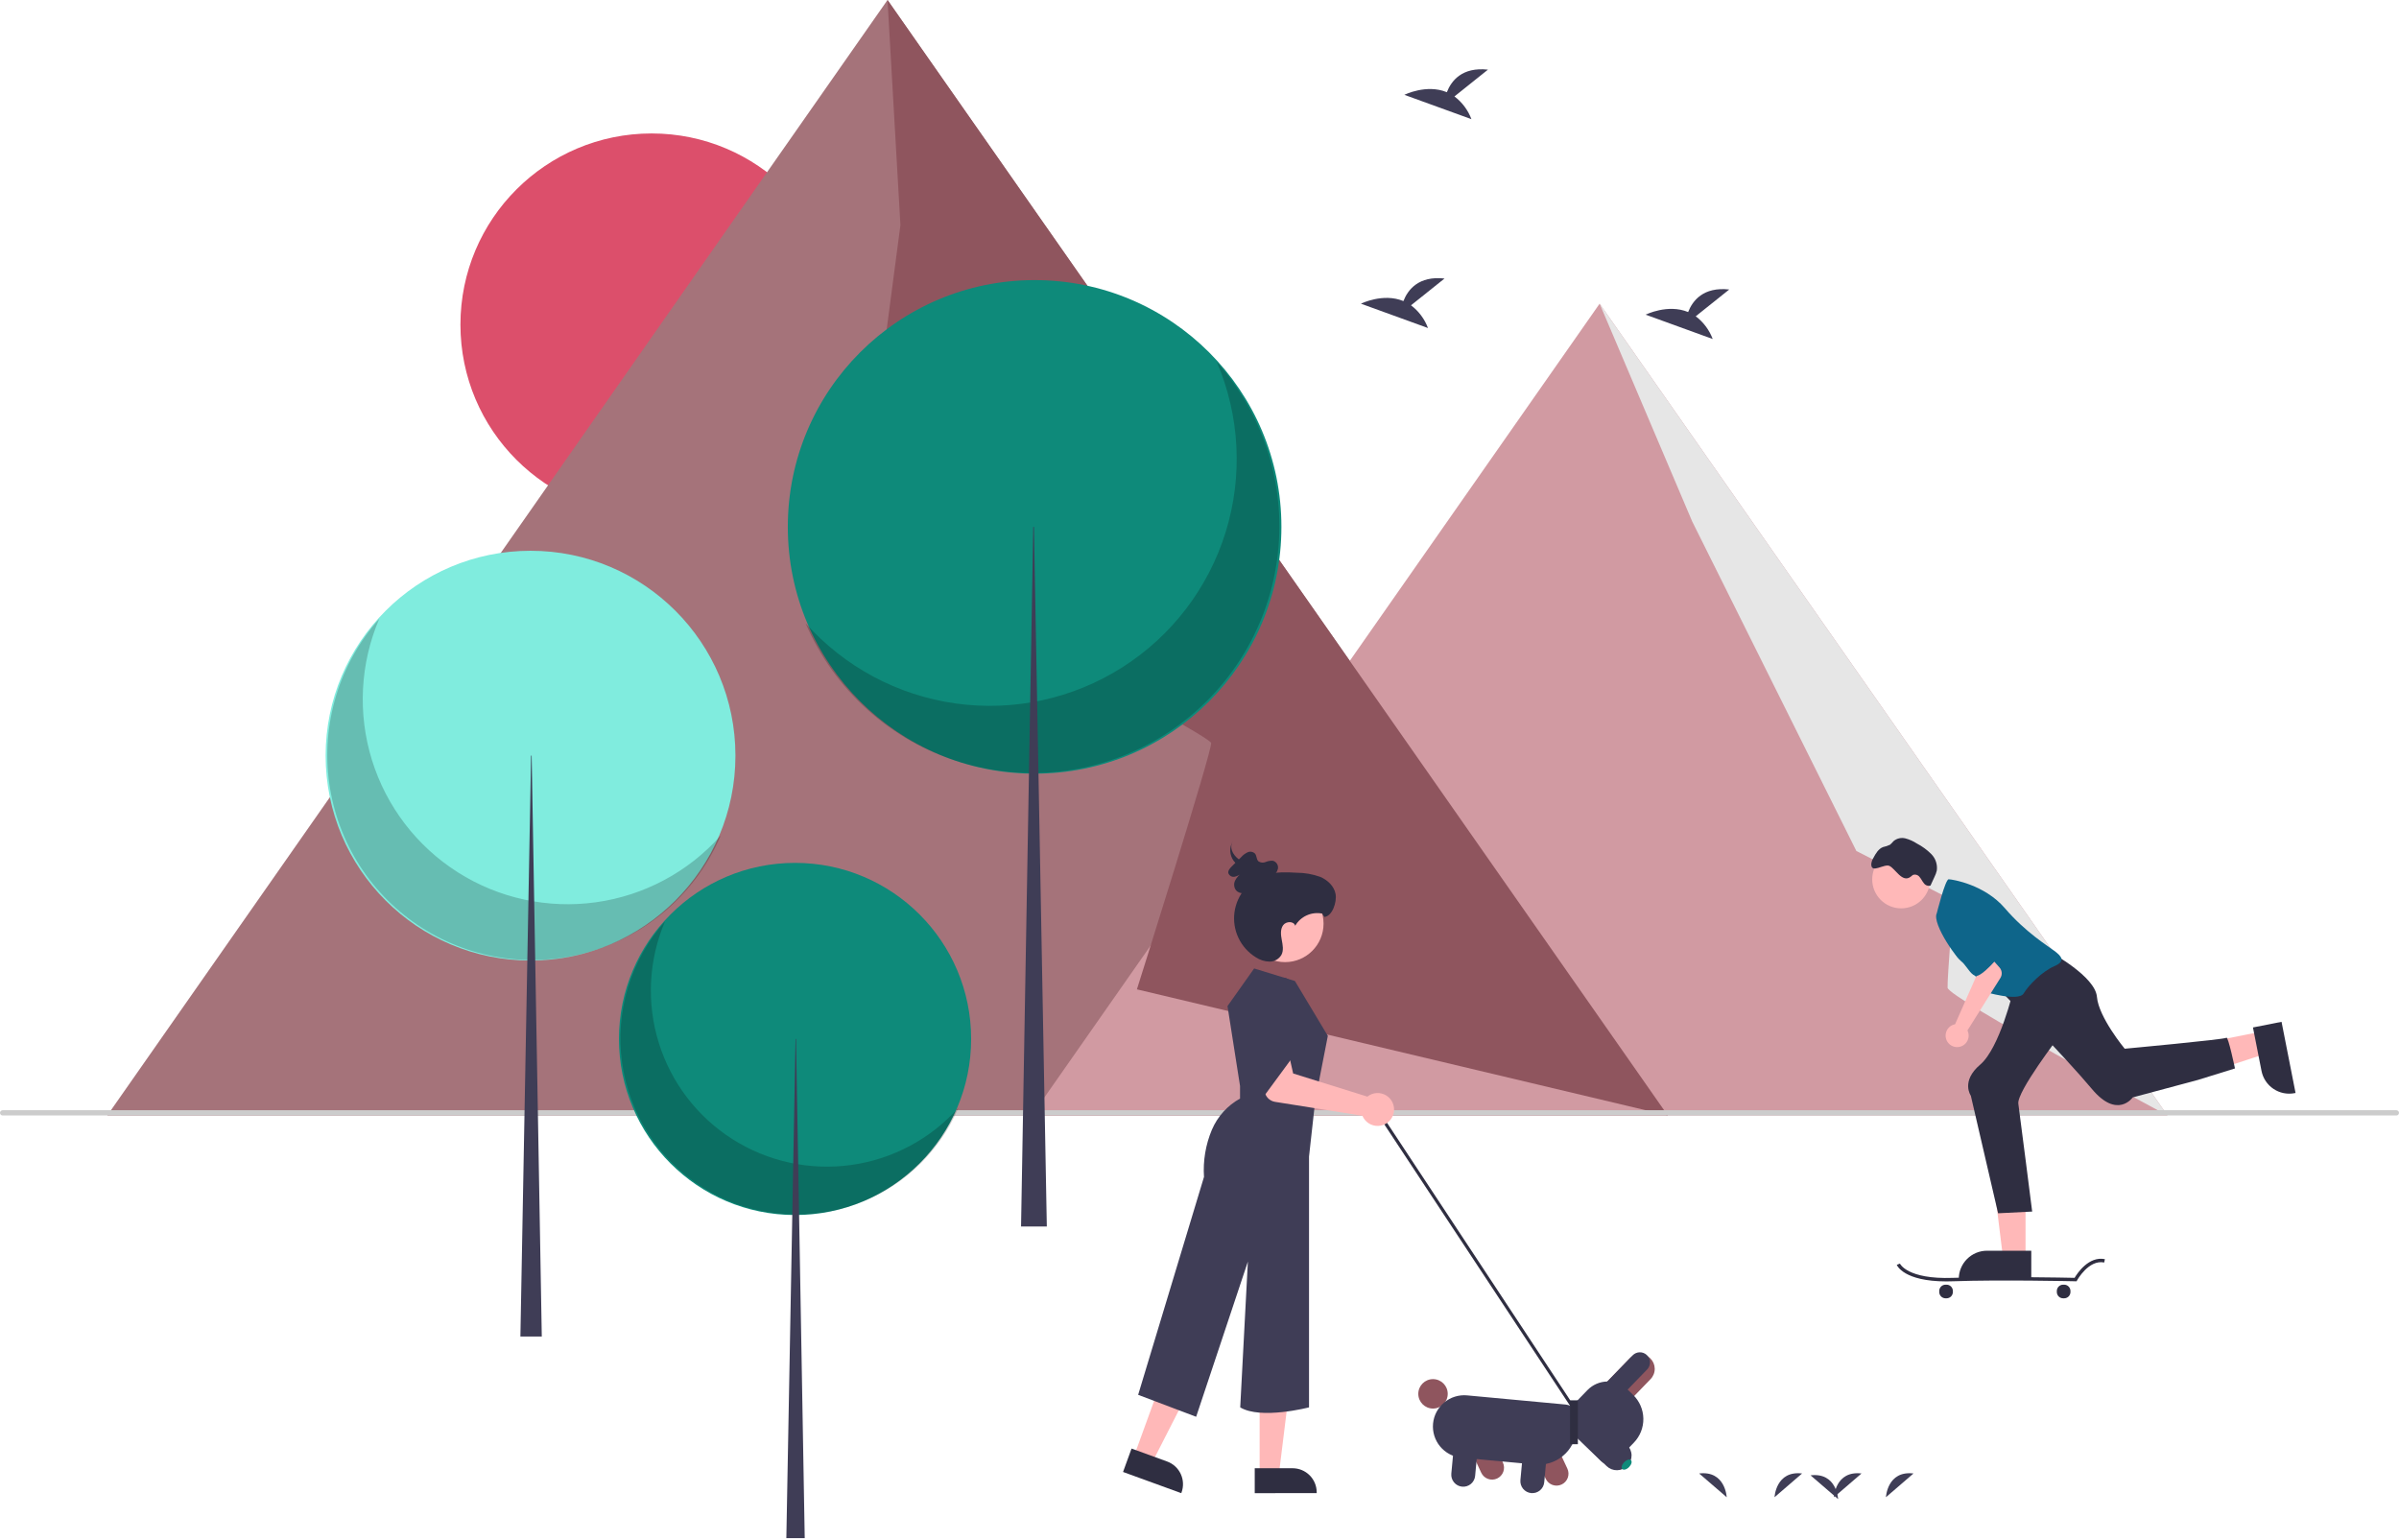<svg width="916" height="588" viewBox="0 0 916 588" fill="none" xmlns="http://www.w3.org/2000/svg">
<g clip-path="url(#clip0)">
<path d="M248.807 196.96C289.124 196.96 321.807 164.277 321.807 123.96C321.807 83.643 289.124 50.96 248.807 50.96C208.49 50.96 175.807 83.643 175.807 123.96C175.807 164.277 208.49 196.96 248.807 196.96Z" fill="#DC4F6B"/>
<path d="M636.807 425.96H40.957L255.127 119.74L338.877 0L402.627 91.14L636.807 425.96Z" fill="#A5737A"/>
<path d="M610.779 115.96L393.956 425.96H827.602L610.779 115.96L393.956 425.96H827.602L610.779 115.96Z" fill="#D19AA2"/>
<path d="M338.877 0L343.807 85.96L327.516 209.655C327.516 209.655 462.083 280.503 462.445 283.731C462.807 286.96 434.098 377.796 434.098 377.796L636.807 425.96L338.877 0Z" fill="#8F555E"/>
<path d="M610.779 115.96L646.13 199.138L708.807 324.96L745.909 343.929C745.909 343.929 743.476 373.392 743.642 377.176C743.807 380.96 827.602 425.96 827.602 425.96L610.779 115.96Z" fill="#E6E6E6"/>
<path d="M915 425.96H1C0.735 425.96 0.48 425.855 0.293 425.667C0.105 425.48 0 425.225 0 424.96C0 424.695 0.105 424.44 0.293 424.253C0.48 424.065 0.735 423.96 1 423.96H915C915.265 423.96 915.52 424.065 915.707 424.253C915.895 424.44 916 424.695 916 424.96C916 425.225 915.895 425.48 915.707 425.667C915.52 425.855 915.265 425.96 915 425.96Z" fill="#CCCCCC"/>
<path d="M202.571 366.789C245.779 366.789 280.807 331.762 280.807 288.553C280.807 245.344 245.779 210.316 202.571 210.316C159.362 210.316 124.334 245.344 124.334 288.553C124.334 331.762 159.362 366.789 202.571 366.789Z" fill="#80ECDE"/>
<path opacity="0.2" d="M144.803 236.297C137.505 253.367 136.515 272.477 142.01 290.21C147.505 307.944 159.126 323.145 174.797 333.099C190.468 343.053 209.168 347.11 227.556 344.546C245.943 341.981 262.819 332.962 275.168 319.1C270.71 329.529 264.038 338.865 255.614 346.46C247.19 354.055 237.215 359.727 226.381 363.084C215.547 366.442 204.113 367.403 192.87 365.903C181.628 364.402 170.846 360.475 161.272 354.394C151.697 348.313 143.56 340.223 137.422 330.684C131.285 321.146 127.295 310.387 125.729 299.154C124.162 287.92 125.057 276.48 128.35 265.627C131.644 254.773 137.258 244.765 144.803 236.297V236.297Z" fill="black"/>
<path d="M202.785 288.553H203.001L206.869 510.366H198.702L202.785 288.553Z" fill="#3F3D56"/>
<path d="M303.571 463.976C340.704 463.976 370.807 433.873 370.807 396.739C370.807 359.606 340.704 329.503 303.571 329.503C266.437 329.503 236.334 359.606 236.334 396.739C236.334 433.873 266.437 463.976 303.571 463.976Z" fill="#0E8A7A"/>
<path opacity="0.2" d="M253.925 351.831C247.654 366.501 246.803 382.924 251.525 398.164C256.247 413.404 266.234 426.468 279.702 435.023C293.17 443.577 309.241 447.064 325.043 444.86C340.845 442.656 355.348 434.905 365.961 422.992C362.13 431.955 356.396 439.978 349.156 446.505C341.917 453.032 333.344 457.907 324.034 460.792C314.723 463.677 304.896 464.504 295.234 463.214C285.572 461.924 276.306 458.55 268.078 453.323C259.85 448.097 252.857 441.145 247.582 432.947C242.308 424.75 238.879 415.504 237.533 405.85C236.186 396.196 236.955 386.364 239.786 377.037C242.616 367.709 247.441 359.109 253.925 351.831V351.831Z" fill="black"/>
<path d="M303.755 396.739H303.94L307.265 587.366H300.246L303.755 396.739Z" fill="#3F3D56"/>
<path d="M395.042 295.43C447.086 295.43 489.277 253.239 489.277 201.195C489.277 149.15 447.086 106.96 395.042 106.96C342.997 106.96 300.807 149.15 300.807 201.195C300.807 253.239 342.997 295.43 395.042 295.43Z" fill="#0E8A7A"/>
<path opacity="0.2" d="M464.622 138.253C473.412 158.815 474.604 181.832 467.986 203.191C461.368 224.551 447.37 242.861 428.494 254.851C409.619 266.84 387.095 271.726 364.948 268.638C342.801 265.549 322.474 254.685 307.599 237.989C312.968 250.551 321.005 261.795 331.152 270.943C341.298 280.091 353.313 286.924 366.362 290.967C379.412 295.011 393.184 296.169 406.726 294.362C420.267 292.554 433.254 287.824 444.786 280.5C456.318 273.175 466.12 263.431 473.512 251.942C480.904 240.453 485.71 227.494 487.597 213.963C489.484 200.433 488.406 186.654 484.439 173.581C480.472 160.508 473.71 148.454 464.622 138.253V138.253Z" fill="black"/>
<path d="M394.783 201.195H394.524L389.864 468.366H399.702L394.783 201.195Z" fill="#3F3D56"/>
<path d="M538.763 116.587L551.558 106.354C541.618 105.257 537.534 110.678 535.862 114.969C528.097 111.745 519.644 115.97 519.644 115.97L545.244 125.264C543.952 121.815 541.704 118.805 538.763 116.587V116.587Z" fill="#3F3D56"/>
<path d="M555.346 36.829L568.141 26.595C558.202 25.499 554.117 30.92 552.446 35.21C544.681 31.986 536.227 36.212 536.227 36.212L561.827 45.505C560.536 42.056 558.288 39.046 555.346 36.829V36.829Z" fill="#3F3D56"/>
<path d="M647.474 120.781L660.269 110.548C650.329 109.451 646.245 114.872 644.574 119.163C636.808 115.938 628.355 120.164 628.355 120.164L653.955 129.458C652.663 126.008 650.415 122.999 647.474 120.781V120.781Z" fill="#3F3D56"/>
<path d="M677.562 571.734C677.562 571.734 678.052 561.476 688.088 562.668Z" fill="#3F3D56"/>
<path d="M720.099 571.734C720.099 571.734 720.589 561.476 730.625 562.668Z" fill="#3F3D56"/>
<path d="M700.249 571.734C700.249 571.734 700.738 561.476 710.775 562.668Z" fill="#3F3D56"/>
<path d="M659.3 571.734C659.3 571.734 658.811 561.476 648.774 562.668Z" fill="#3F3D56"/>
<path d="M701.837 572.443C701.837 572.443 701.348 562.185 691.312 563.377Z" fill="#3F3D56"/>
<path d="M526.036 423.357L525.037 424.016L600.242 537.958L601.241 537.299L526.036 423.357Z" fill="#2F2E41"/>
<path d="M480.961 563.067L488.299 563.066L491.79 534.76L480.959 534.761L480.961 563.067Z" fill="#FFB8B8"/>
<path d="M479.089 560.671L493.541 560.67H493.542C495.984 560.67 498.327 561.64 500.054 563.368C501.781 565.095 502.751 567.437 502.752 569.88V570.179L479.089 570.18L479.089 560.671Z" fill="#2F2E41"/>
<path d="M432.999 556.043L439.895 558.553L452.858 533.148L442.68 529.444L432.999 556.043Z" fill="#FFB8B8"/>
<path d="M432.059 553.151L445.64 558.094L445.641 558.094C447.936 558.93 449.805 560.643 450.838 562.857C451.87 565.07 451.98 567.604 451.145 569.899L451.043 570.18L428.807 562.087L432.059 553.151Z" fill="#2F2E41"/>
<path d="M478.868 369.821L494.432 374.61L507.002 395.56L502.213 420.102L499.819 441.652V537.425C499.819 537.425 481.399 542.214 473.549 537.425L476.474 481.757L456.721 541.017L434.573 532.637L459.714 449.433C459.309 443.28 460.339 437.117 462.721 431.43C464.878 426.367 468.665 422.169 473.481 419.504V414.715L468.692 384.187L478.868 369.821Z" fill="#3F3D56"/>
<path d="M490.665 367.404C498.784 367.404 505.367 360.822 505.367 352.702C505.367 344.583 498.784 338.001 490.665 338.001C482.545 338.001 475.963 344.583 475.963 352.702C475.963 360.822 482.545 367.404 490.665 367.404Z" fill="#FFB8B8"/>
<path d="M504.857 348.869C502.867 348.472 500.803 348.706 498.952 349.539C497.102 350.372 495.557 351.761 494.534 353.514C494.029 351.653 491.028 351.749 489.918 353.325C488.807 354.901 489.053 357.03 489.413 358.923C489.773 360.817 490.181 362.875 489.307 364.593C488.84 365.395 488.169 366.06 487.363 366.518C486.556 366.977 485.642 367.214 484.714 367.205C482.852 367.16 481.043 366.584 479.498 365.545C476.619 363.774 474.318 361.205 472.873 358.149C471.428 355.094 470.902 351.685 471.36 348.337C471.817 344.988 473.237 341.845 475.448 339.289C477.659 336.733 480.565 334.875 483.813 333.94C487.446 332.894 491.304 333.056 495.079 333.266C498.155 333.271 501.208 333.805 504.104 334.846C506.931 336.042 509.444 338.422 509.966 341.448C510.487 344.473 508.716 349.891 505.658 350.157" fill="#2F2E41"/>
<path d="M481.684 336.006C483.017 335.785 484.311 335.37 485.525 334.777C486.125 334.481 486.653 334.057 487.071 333.534C487.489 333.012 487.787 332.404 487.943 331.753C488.066 331.105 487.944 330.433 487.6 329.87C487.256 329.306 486.715 328.89 486.082 328.703C485.112 328.623 484.138 328.784 483.246 329.172C482.802 329.362 482.317 329.438 481.836 329.391C481.356 329.344 480.895 329.178 480.495 328.906C479.704 328.165 479.894 326.824 479.218 325.981C478.855 325.616 478.389 325.37 477.882 325.276C477.376 325.182 476.852 325.245 476.383 325.456C475.444 325.893 474.606 326.52 473.922 327.296L470.299 330.885C469.594 331.583 468.831 332.45 469.011 333.402C469.176 333.892 469.516 334.304 469.965 334.56C470.414 334.816 470.941 334.898 471.447 334.791C472.472 334.555 473.422 334.07 474.216 333.38C473.08 334.088 472.164 335.1 471.574 336.302C471.293 336.894 471.18 337.552 471.249 338.204C471.317 338.856 471.565 339.477 471.964 339.997C473.258 341.488 475.711 341.284 477.594 340.54C480.083 339.555 482.238 337.878 483.804 335.707" fill="#2F2E41"/>
<path d="M481.714 331.655C478.397 330.895 475.119 329.808 472.814 327.996C470.509 326.185 469.361 323.526 470.67 321.292C470.009 322.425 469.69 323.726 469.751 325.036C469.811 326.347 470.249 327.612 471.011 328.679C472.999 331.239 475.854 332.982 479.039 333.58C479.711 333.788 480.431 333.786 481.102 333.574C481.699 333.308 481.719 332.525 481.022 332.424" fill="#2F2E41"/>
<path d="M522.917 418.2C522.63 418.365 522.356 418.552 522.099 418.76L493.76 409.921L492.166 402.887L481.237 403.905L482.848 416.631C482.978 417.659 483.438 418.617 484.159 419.361C484.88 420.105 485.823 420.596 486.847 420.758L520.201 426.062C520.687 427.242 521.52 428.246 522.591 428.94C523.661 429.635 524.918 429.987 526.193 429.95C527.469 429.913 528.703 429.488 529.731 428.733C530.759 427.978 531.533 426.927 531.95 425.721C532.367 424.515 532.406 423.211 532.064 421.982C531.721 420.753 531.012 419.657 530.032 418.84C529.051 418.024 527.845 417.525 526.574 417.411C525.304 417.297 524.028 417.572 522.917 418.2V418.2Z" fill="#FFB8B8"/>
<path d="M480.065 379.997C480.065 379.997 482.626 372.681 490.324 373.346C498.023 374.011 493.833 403.342 493.833 403.342L478.868 423.694L480.065 379.997Z" fill="#3F3D56"/>
<path d="M565.577 562.388L560.224 550.934L568.497 547.069L573.849 558.523V558.523C574.36 559.62 574.415 560.874 574.001 562.011C573.587 563.148 572.74 564.075 571.643 564.587C570.547 565.099 569.293 565.155 568.155 564.743C567.017 564.331 566.09 563.484 565.577 562.388V562.388Z" fill="#8F555E"/>
<path d="M547.16 537.878C550.263 537.878 552.779 535.363 552.779 532.259C552.779 529.156 550.263 526.64 547.16 526.64C544.057 526.64 541.541 529.156 541.541 532.259C541.541 535.363 544.057 537.878 547.16 537.878Z" fill="#8F555E"/>
<path d="M590.193 564.677L584.84 553.223L593.113 549.357L598.465 560.811C598.977 561.908 599.033 563.164 598.62 564.302C598.207 565.44 597.359 566.367 596.262 566.88C595.165 567.393 593.909 567.449 592.771 567.036C591.633 566.622 590.705 565.774 590.193 564.677V564.677Z" fill="#8F555E"/>
<path d="M547.175 543.629C547.471 540.478 549.006 537.572 551.442 535.551C553.878 533.529 557.017 532.556 560.169 532.846L597.805 536.345C599.137 536.47 600.365 537.119 601.22 538.149C602.074 539.178 602.485 540.505 602.363 541.837L601.965 546.12C601.604 549.956 599.736 553.492 596.771 555.953C593.806 558.413 589.986 559.597 586.149 559.245L557.959 556.624C554.807 556.327 551.901 554.793 549.88 552.357C547.858 549.92 546.885 546.782 547.175 543.629Z" fill="#3F3D56"/>
<path d="M554.152 562.739L555.323 550.151L564.414 550.996L563.244 563.584C563.131 564.79 562.545 565.901 561.613 566.673C560.681 567.446 559.481 567.817 558.276 567.705C557.071 567.593 555.959 567.007 555.186 566.076C554.413 565.145 554.041 563.944 554.152 562.739V562.739Z" fill="#3F3D56"/>
<path d="M580.534 565.192L581.704 552.604L590.796 553.449L589.625 566.037C589.513 567.242 588.926 568.353 587.994 569.126C587.063 569.899 585.862 570.27 584.657 570.158C583.452 570.046 582.34 569.46 581.567 568.529C580.794 567.597 580.422 566.397 580.534 565.192V565.192Z" fill="#3F3D56"/>
<path d="M622.154 518.826C622.667 518.293 623.28 517.867 623.958 517.572C624.635 517.277 625.365 517.118 626.104 517.106C626.843 517.093 627.577 517.226 628.265 517.497C628.952 517.769 629.579 518.173 630.11 518.687C630.641 519.202 631.066 519.816 631.359 520.494C631.652 521.173 631.809 521.902 631.82 522.641C631.831 523.38 631.696 524.114 631.422 524.801C631.149 525.488 630.743 526.114 630.227 526.644L619.966 537.239L611.893 529.421L622.154 518.826Z" fill="#8F555E"/>
<path d="M597.904 539.323L606.125 530.835C608.123 528.776 610.856 527.594 613.725 527.548C616.594 527.502 619.364 528.596 621.427 530.589L623.557 532.652C626.012 535.035 627.421 538.294 627.476 541.714C627.531 545.135 626.227 548.437 623.85 550.897L617.077 557.891C616.329 558.662 615.305 559.104 614.231 559.121C613.157 559.139 612.12 558.729 611.348 557.983L597.996 545.052C597.225 544.304 596.783 543.281 596.765 542.207C596.748 541.133 597.158 540.096 597.904 539.323V539.323Z" fill="#3F3D56"/>
<path d="M623.376 517.564C623.729 517.2 624.15 516.909 624.616 516.707C625.081 516.505 625.582 516.397 626.089 516.389C626.596 516.381 627.1 516.473 627.572 516.66C628.044 516.846 628.474 517.124 628.838 517.477C629.203 517.83 629.494 518.251 629.696 518.716C629.897 519.182 630.005 519.683 630.013 520.19C630.022 520.697 629.93 521.201 629.743 521.673C629.557 522.144 629.279 522.575 628.926 522.939L617.443 534.796L611.893 529.421L623.376 517.564Z" fill="#3F3D56"/>
<path d="M606.641 537.612L621.273 551.782C622.34 552.82 622.951 554.238 622.973 555.726C622.995 557.214 622.426 558.649 621.391 559.718C620.356 560.787 618.939 561.402 617.452 561.427C615.964 561.453 614.527 560.888 613.456 559.855L598.823 545.685L606.641 537.612Z" fill="#3F3D56"/>
<path d="M622.039 560.205C622.95 559.265 623.265 558.092 622.742 557.586C622.22 557.08 621.058 557.432 620.147 558.373C619.237 559.313 618.922 560.486 619.444 560.992C619.967 561.498 621.129 561.146 622.039 560.205Z" fill="#0E8A7A"/>
<path d="M599.483 551.492H602.476V534.732H599.483V551.492Z" fill="#2F2E41"/>
<path d="M773.406 480.41H764.82L760.736 447.293H773.408L773.406 480.41Z" fill="#FFB8B8"/>
<path d="M775.596 488.733L747.911 488.732V488.382C747.911 485.524 749.047 482.783 751.067 480.763C753.088 478.742 755.829 477.607 758.687 477.607H758.687L775.596 477.607L775.596 488.733Z" fill="#2F2E41"/>
<path d="M863.41 393.957L865.068 402.381L833.364 412.786L830.916 400.353L863.41 393.957Z" fill="#FFB8B8"/>
<path d="M871.153 390.2L876.5 417.364L876.156 417.431C873.352 417.983 870.444 417.399 868.071 415.806C865.698 414.214 864.054 411.744 863.502 408.94L863.502 408.94L860.236 392.349L871.153 390.2Z" fill="#2F2E41"/>
<path d="M764.225 378.715C764.225 378.715 788.951 404.092 798.712 415.805C808.472 427.517 814.328 419.058 814.328 419.058L839.281 412.373L853.37 407.996C853.37 407.996 850.767 395.633 850.116 396.284C849.466 396.934 811.268 400.467 811.268 400.467C811.268 400.467 801.315 388.475 800.664 380.667C800.013 372.859 783.095 363.749 783.095 363.749L764.225 378.715Z" fill="#2F2E41"/>
<path d="M768.78 378.064C768.78 378.064 763.574 400.188 756.084 406.548C748.594 412.908 752.513 418.407 752.513 418.407L762.924 463.305L775.938 462.654C775.938 462.654 771.299 426.032 770.648 421.477C769.998 416.922 786.349 395.633 786.349 395.633L768.78 378.064Z" fill="#2F2E41"/>
<path d="M725.921 346.868C732.031 346.868 736.983 341.916 736.983 335.806C736.983 329.697 732.031 324.745 725.921 324.745C719.812 324.745 714.86 329.697 714.86 335.806C714.86 341.916 719.812 346.868 725.921 346.868Z" fill="#FFB8B8"/>
<path d="M749.91 367.653C751.862 367.653 757.718 378.715 757.718 378.715C757.718 378.715 770.732 382.619 772.684 379.366C774.636 376.112 779.842 370.907 784.396 368.955C788.951 367.003 786.999 365.051 784.396 363.098C781.794 361.146 773.335 355.941 765.526 346.831C757.718 337.721 745.355 335.769 744.054 335.769C742.752 335.769 739.499 348.783 739.499 348.783C737.547 352.687 747.958 367.653 749.91 367.653Z" fill="#0E658A"/>
<path d="M721.432 330.659C723.693 331.711 726.324 337.227 729.498 334.827C729.766 334.577 730.051 334.346 730.35 334.136C730.801 333.961 731.297 333.939 731.761 334.072C732.226 334.204 732.635 334.485 732.926 334.872C733.57 335.59 733.949 336.511 734.568 337.253C734.843 337.65 735.234 337.953 735.688 338.119C736.143 338.285 736.637 338.306 737.104 338.18L738.62 334.888C739.015 334.112 739.317 333.292 739.52 332.445C739.675 331.307 739.568 330.149 739.207 329.059C738.845 327.97 738.239 326.977 737.435 326.158C735.814 324.534 733.953 323.171 731.916 322.116C730.57 321.23 729.09 320.567 727.533 320.153C726.752 319.953 725.934 319.943 725.148 320.123C724.362 320.303 723.631 320.668 723.014 321.188C722.607 321.677 722.162 322.134 721.686 322.556C720.824 322.971 719.914 323.279 718.977 323.472C717.231 324.141 716.211 325.919 715.33 327.569C714.872 328.289 714.588 329.107 714.501 329.957C714.418 333.824 719.41 329.717 721.432 330.659Z" fill="#2F2E41"/>
<path d="M745.682 489.272C763.673 488.63 792.207 489.266 792.493 489.272L792.892 489.281L793.081 488.93C793.124 488.85 797.489 480.907 803.442 482.102L803.698 480.826C797.502 479.585 793.114 486.306 792.135 487.963C788.644 487.888 762.519 487.368 745.635 487.972C728.24 488.594 725.464 482.577 725.437 482.516L724.232 483.007C724.34 483.277 726.951 489.318 743.167 489.318C743.971 489.318 744.809 489.303 745.682 489.272Z" fill="#2F2E41"/>
<path d="M743.247 490.574H742.864C741.532 490.574 740.453 491.653 740.453 492.985V493.368C740.453 494.7 741.532 495.779 742.864 495.779H743.247C744.578 495.779 745.658 494.7 745.658 493.368V492.985C745.658 491.653 744.578 490.574 743.247 490.574Z" fill="#2F2E41"/>
<path d="M787.762 490.574H788.144C788.784 490.574 789.397 490.828 789.85 491.28C790.302 491.732 790.556 492.346 790.556 492.985V493.368C790.556 494.007 790.302 494.621 789.85 495.073C789.397 495.525 788.784 495.779 788.144 495.779H787.762C787.122 495.779 786.509 495.525 786.057 495.073C785.604 494.621 785.35 494.007 785.35 493.368V492.985C785.35 492.346 785.604 491.732 786.057 491.28C786.509 490.828 787.122 490.574 787.762 490.574V490.574Z" fill="#2F2E41"/>
<path d="M745.824 391.3C746.043 391.225 746.268 391.167 746.497 391.127L754.897 372.11L751.923 368.028L757.497 362.734L763.464 369.449C763.946 369.991 764.24 370.676 764.3 371.399C764.36 372.122 764.184 372.845 763.798 373.46L751.221 393.491C751.619 394.291 751.765 395.194 751.638 396.078C751.51 396.963 751.117 397.788 750.51 398.443C749.902 399.099 749.11 399.554 748.238 399.748C747.365 399.942 746.455 399.866 745.627 399.53C744.799 399.193 744.093 398.613 743.602 397.866C743.112 397.119 742.861 396.24 742.883 395.347C742.904 394.453 743.197 393.588 743.722 392.865C744.248 392.142 744.981 391.596 745.824 391.3V391.3Z" fill="#FFB8B8"/>
<path d="M764.225 363.749C764.225 364.4 756.417 373.509 754.206 372.639C751.995 371.768 751.211 368.955 747.878 366.05C744.544 363.146 741.451 347.482 741.451 347.482C741.451 347.482 764.225 363.098 764.225 363.749Z" fill="#0E658A"/>
</g>
<defs>
<clipPath id="clip0">
<rect width="916" height="587.366" fill="white"/>
</clipPath>
</defs>
</svg>
